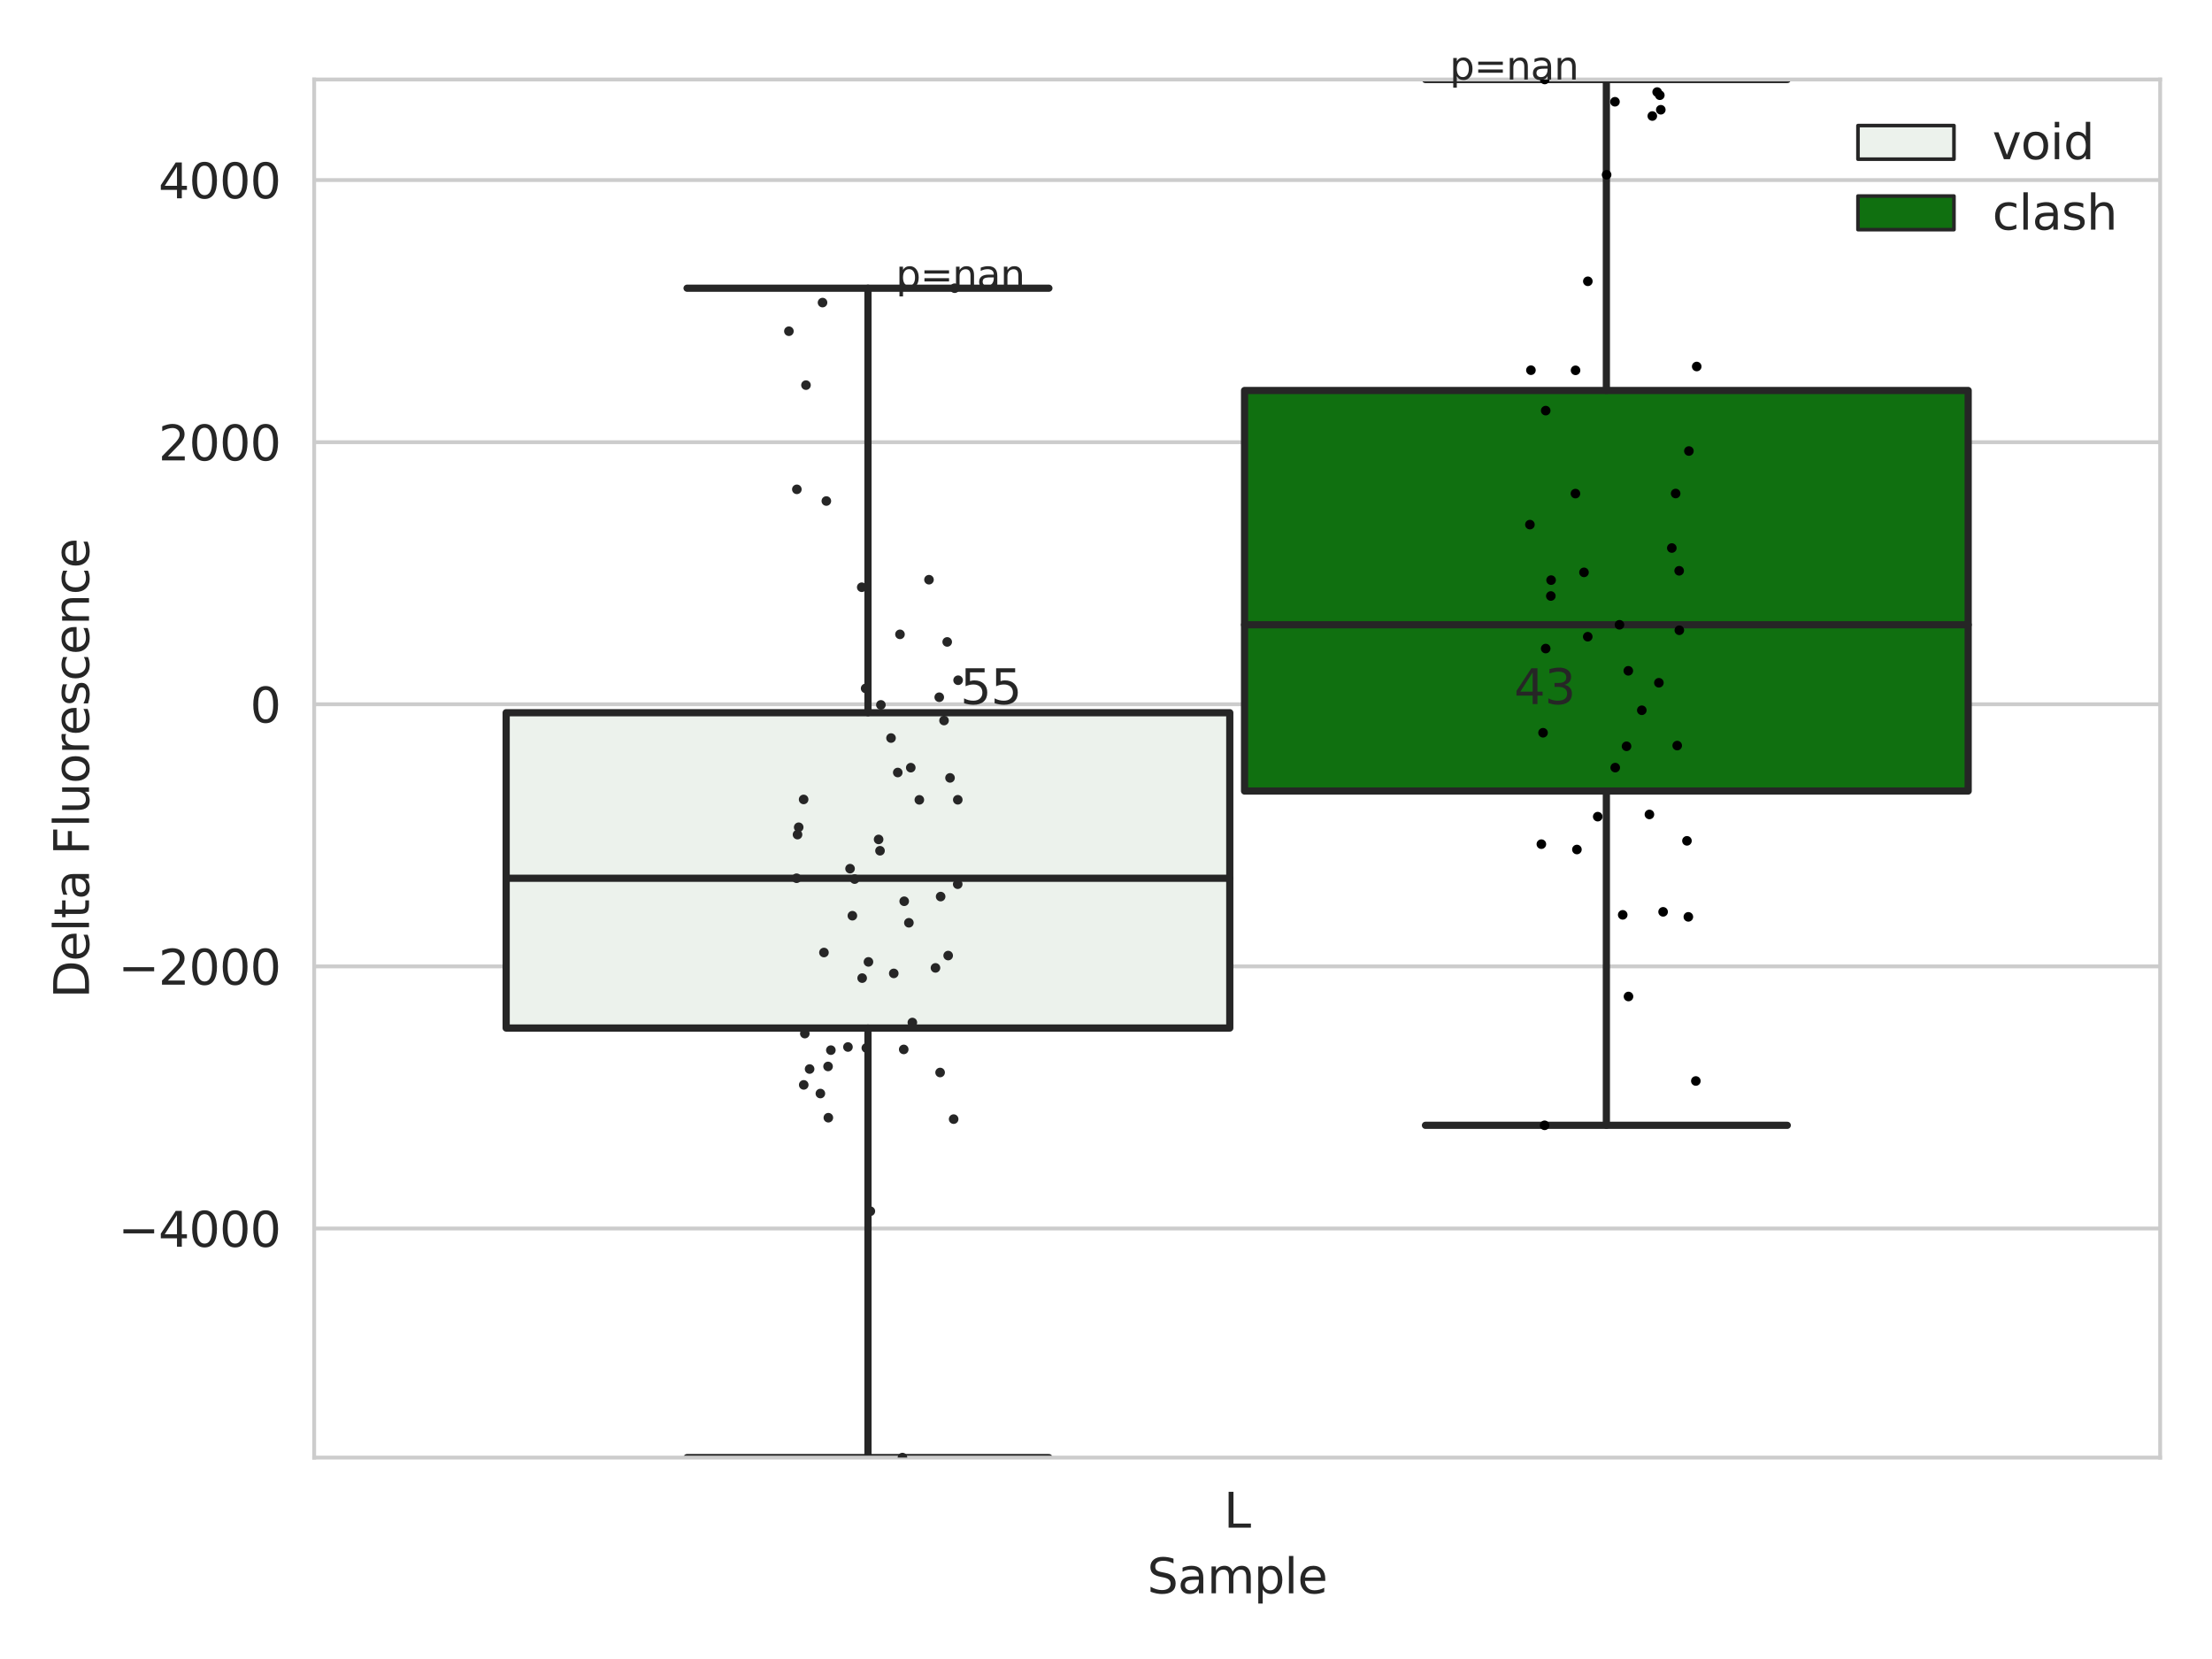 <?xml version="1.0" encoding="utf-8" standalone="no"?>
<!DOCTYPE svg PUBLIC "-//W3C//DTD SVG 1.1//EN"
  "http://www.w3.org/Graphics/SVG/1.1/DTD/svg11.dtd">
<svg xmlns:xlink="http://www.w3.org/1999/xlink" width="460.8pt" height="345.6pt" viewBox="0 0 460.8 345.6" xmlns="http://www.w3.org/2000/svg" version="1.1">
 <defs>
  <style type="text/css">*{stroke-linejoin: round; stroke-linecap: butt}</style>
 </defs>
 <g id="figure_1">
  <g id="patch_1">
   <path d="M 0 345.6 
L 460.8 345.6 
L 460.8 0 
L 0 0 
z
" style="fill: #ffffff"/>
  </g>
  <g id="axes_1">
   <g id="patch_2">
    <path d="M 65.45 303.64 
L 450 303.64 
L 450 16.561 
L 65.45 16.561 
z
" style="fill: #ffffff"/>
   </g>
   <g id="matplotlib.axis_1">
    <g id="xtick_1">
     <g id="text_1">
      <!-- L -->
      <g style="fill: #262626" transform="translate(254.939 318.238)scale(0.1 -0.1)">
       <defs>
        <path id="DejaVuSans-4c" d="M 628 4666 
L 1259 4666 
L 1259 531 
L 3531 531 
L 3531 0 
L 628 0 
L 628 4666 
z
" transform="scale(0.016)"/>
       </defs>
       <use xlink:href="#DejaVuSans-4c"/>
      </g>
     </g>
    </g>
    <g id="text_2">
     <!-- Sample -->
     <g style="fill: #262626" transform="translate(238.977 331.917)scale(0.1 -0.1)">
      <defs>
       <path id="DejaVuSans-53" d="M 3425 4513 
L 3425 3897 
Q 3066 4069 2747 4153 
Q 2428 4238 2131 4238 
Q 1616 4238 1336 4038 
Q 1056 3838 1056 3469 
Q 1056 3159 1242 3001 
Q 1428 2844 1947 2747 
L 2328 2669 
Q 3034 2534 3370 2195 
Q 3706 1856 3706 1288 
Q 3706 609 3251 259 
Q 2797 -91 1919 -91 
Q 1588 -91 1214 -16 
Q 841 59 441 206 
L 441 856 
Q 825 641 1194 531 
Q 1563 422 1919 422 
Q 2459 422 2753 634 
Q 3047 847 3047 1241 
Q 3047 1584 2836 1778 
Q 2625 1972 2144 2069 
L 1759 2144 
Q 1053 2284 737 2584 
Q 422 2884 422 3419 
Q 422 4038 858 4394 
Q 1294 4750 2059 4750 
Q 2388 4750 2728 4690 
Q 3069 4631 3425 4513 
z
" transform="scale(0.016)"/>
       <path id="DejaVuSans-61" d="M 2194 1759 
Q 1497 1759 1228 1600 
Q 959 1441 959 1056 
Q 959 750 1161 570 
Q 1363 391 1709 391 
Q 2188 391 2477 730 
Q 2766 1069 2766 1631 
L 2766 1759 
L 2194 1759 
z
M 3341 1997 
L 3341 0 
L 2766 0 
L 2766 531 
Q 2569 213 2275 61 
Q 1981 -91 1556 -91 
Q 1019 -91 701 211 
Q 384 513 384 1019 
Q 384 1609 779 1909 
Q 1175 2209 1959 2209 
L 2766 2209 
L 2766 2266 
Q 2766 2663 2505 2880 
Q 2244 3097 1772 3097 
Q 1472 3097 1187 3025 
Q 903 2953 641 2809 
L 641 3341 
Q 956 3463 1253 3523 
Q 1550 3584 1831 3584 
Q 2591 3584 2966 3190 
Q 3341 2797 3341 1997 
z
" transform="scale(0.016)"/>
       <path id="DejaVuSans-6d" d="M 3328 2828 
Q 3544 3216 3844 3400 
Q 4144 3584 4550 3584 
Q 5097 3584 5394 3201 
Q 5691 2819 5691 2113 
L 5691 0 
L 5113 0 
L 5113 2094 
Q 5113 2597 4934 2840 
Q 4756 3084 4391 3084 
Q 3944 3084 3684 2787 
Q 3425 2491 3425 1978 
L 3425 0 
L 2847 0 
L 2847 2094 
Q 2847 2600 2669 2842 
Q 2491 3084 2119 3084 
Q 1678 3084 1418 2786 
Q 1159 2488 1159 1978 
L 1159 0 
L 581 0 
L 581 3500 
L 1159 3500 
L 1159 2956 
Q 1356 3278 1631 3431 
Q 1906 3584 2284 3584 
Q 2666 3584 2933 3390 
Q 3200 3197 3328 2828 
z
" transform="scale(0.016)"/>
       <path id="DejaVuSans-70" d="M 1159 525 
L 1159 -1331 
L 581 -1331 
L 581 3500 
L 1159 3500 
L 1159 2969 
Q 1341 3281 1617 3432 
Q 1894 3584 2278 3584 
Q 2916 3584 3314 3078 
Q 3713 2572 3713 1747 
Q 3713 922 3314 415 
Q 2916 -91 2278 -91 
Q 1894 -91 1617 61 
Q 1341 213 1159 525 
z
M 3116 1747 
Q 3116 2381 2855 2742 
Q 2594 3103 2138 3103 
Q 1681 3103 1420 2742 
Q 1159 2381 1159 1747 
Q 1159 1113 1420 752 
Q 1681 391 2138 391 
Q 2594 391 2855 752 
Q 3116 1113 3116 1747 
z
" transform="scale(0.016)"/>
       <path id="DejaVuSans-6c" d="M 603 4863 
L 1178 4863 
L 1178 0 
L 603 0 
L 603 4863 
z
" transform="scale(0.016)"/>
       <path id="DejaVuSans-65" d="M 3597 1894 
L 3597 1613 
L 953 1613 
Q 991 1019 1311 708 
Q 1631 397 2203 397 
Q 2534 397 2845 478 
Q 3156 559 3463 722 
L 3463 178 
Q 3153 47 2828 -22 
Q 2503 -91 2169 -91 
Q 1331 -91 842 396 
Q 353 884 353 1716 
Q 353 2575 817 3079 
Q 1281 3584 2069 3584 
Q 2775 3584 3186 3129 
Q 3597 2675 3597 1894 
z
M 3022 2063 
Q 3016 2534 2758 2815 
Q 2500 3097 2075 3097 
Q 1594 3097 1305 2825 
Q 1016 2553 972 2059 
L 3022 2063 
z
" transform="scale(0.016)"/>
      </defs>
      <use xlink:href="#DejaVuSans-53"/>
      <use xlink:href="#DejaVuSans-61" x="63.477"/>
      <use xlink:href="#DejaVuSans-6d" x="124.756"/>
      <use xlink:href="#DejaVuSans-70" x="222.168"/>
      <use xlink:href="#DejaVuSans-6c" x="285.645"/>
      <use xlink:href="#DejaVuSans-65" x="313.428"/>
     </g>
    </g>
   </g>
   <g id="matplotlib.axis_2">
    <g id="ytick_1">
     <g id="line2d_1">
      <path d="M 65.45 255.921 
L 450 255.921 
" clip-path="url(#p095cebd8e9)" style="fill: none; stroke: #cccccc; stroke-width: 0.8; stroke-linecap: round"/>
     </g>
     <g id="text_3">
      <!-- −4000 -->
      <g style="fill: #262626" transform="translate(24.62 259.72)scale(0.1 -0.1)">
       <defs>
        <path id="DejaVuSans-2212" d="M 678 2272 
L 4684 2272 
L 4684 1741 
L 678 1741 
L 678 2272 
z
" transform="scale(0.016)"/>
        <path id="DejaVuSans-34" d="M 2419 4116 
L 825 1625 
L 2419 1625 
L 2419 4116 
z
M 2253 4666 
L 3047 4666 
L 3047 1625 
L 3713 1625 
L 3713 1100 
L 3047 1100 
L 3047 0 
L 2419 0 
L 2419 1100 
L 313 1100 
L 313 1709 
L 2253 4666 
z
" transform="scale(0.016)"/>
        <path id="DejaVuSans-30" d="M 2034 4250 
Q 1547 4250 1301 3770 
Q 1056 3291 1056 2328 
Q 1056 1369 1301 889 
Q 1547 409 2034 409 
Q 2525 409 2770 889 
Q 3016 1369 3016 2328 
Q 3016 3291 2770 3770 
Q 2525 4250 2034 4250 
z
M 2034 4750 
Q 2819 4750 3233 4129 
Q 3647 3509 3647 2328 
Q 3647 1150 3233 529 
Q 2819 -91 2034 -91 
Q 1250 -91 836 529 
Q 422 1150 422 2328 
Q 422 3509 836 4129 
Q 1250 4750 2034 4750 
z
" transform="scale(0.016)"/>
       </defs>
       <use xlink:href="#DejaVuSans-2212"/>
       <use xlink:href="#DejaVuSans-34" x="83.789"/>
       <use xlink:href="#DejaVuSans-30" x="147.412"/>
       <use xlink:href="#DejaVuSans-30" x="211.035"/>
       <use xlink:href="#DejaVuSans-30" x="274.658"/>
      </g>
     </g>
    </g>
    <g id="ytick_2">
     <g id="line2d_2">
      <path d="M 65.45 201.318 
L 450 201.318 
" clip-path="url(#p095cebd8e9)" style="fill: none; stroke: #cccccc; stroke-width: 0.8; stroke-linecap: round"/>
     </g>
     <g id="text_4">
      <!-- −2000 -->
      <g style="fill: #262626" transform="translate(24.62 205.118)scale(0.1 -0.1)">
       <defs>
        <path id="DejaVuSans-32" d="M 1228 531 
L 3431 531 
L 3431 0 
L 469 0 
L 469 531 
Q 828 903 1448 1529 
Q 2069 2156 2228 2338 
Q 2531 2678 2651 2914 
Q 2772 3150 2772 3378 
Q 2772 3750 2511 3984 
Q 2250 4219 1831 4219 
Q 1534 4219 1204 4116 
Q 875 4013 500 3803 
L 500 4441 
Q 881 4594 1212 4672 
Q 1544 4750 1819 4750 
Q 2544 4750 2975 4387 
Q 3406 4025 3406 3419 
Q 3406 3131 3298 2873 
Q 3191 2616 2906 2266 
Q 2828 2175 2409 1742 
Q 1991 1309 1228 531 
z
" transform="scale(0.016)"/>
       </defs>
       <use xlink:href="#DejaVuSans-2212"/>
       <use xlink:href="#DejaVuSans-32" x="83.789"/>
       <use xlink:href="#DejaVuSans-30" x="147.412"/>
       <use xlink:href="#DejaVuSans-30" x="211.035"/>
       <use xlink:href="#DejaVuSans-30" x="274.658"/>
      </g>
     </g>
    </g>
    <g id="ytick_3">
     <g id="line2d_3">
      <path d="M 65.45 146.716 
L 450 146.716 
" clip-path="url(#p095cebd8e9)" style="fill: none; stroke: #cccccc; stroke-width: 0.8; stroke-linecap: round"/>
     </g>
     <g id="text_5">
      <!-- 0 -->
      <g style="fill: #262626" transform="translate(52.087 150.515)scale(0.1 -0.1)">
       <use xlink:href="#DejaVuSans-30"/>
      </g>
     </g>
    </g>
    <g id="ytick_4">
     <g id="line2d_4">
      <path d="M 65.45 92.113 
L 450 92.113 
" clip-path="url(#p095cebd8e9)" style="fill: none; stroke: #cccccc; stroke-width: 0.8; stroke-linecap: round"/>
     </g>
     <g id="text_6">
      <!-- 2000 -->
      <g style="fill: #262626" transform="translate(33 95.913)scale(0.1 -0.1)">
       <use xlink:href="#DejaVuSans-32"/>
       <use xlink:href="#DejaVuSans-30" x="63.623"/>
       <use xlink:href="#DejaVuSans-30" x="127.246"/>
       <use xlink:href="#DejaVuSans-30" x="190.869"/>
      </g>
     </g>
    </g>
    <g id="ytick_5">
     <g id="line2d_5">
      <path d="M 65.45 37.511 
L 450 37.511 
" clip-path="url(#p095cebd8e9)" style="fill: none; stroke: #cccccc; stroke-width: 0.8; stroke-linecap: round"/>
     </g>
     <g id="text_7">
      <!-- 4000 -->
      <g style="fill: #262626" transform="translate(33 41.31)scale(0.1 -0.1)">
       <use xlink:href="#DejaVuSans-34"/>
       <use xlink:href="#DejaVuSans-30" x="63.623"/>
       <use xlink:href="#DejaVuSans-30" x="127.246"/>
       <use xlink:href="#DejaVuSans-30" x="190.869"/>
      </g>
     </g>
    </g>
    <g id="text_8">
     <!-- Delta Fluorescence -->
     <g style="fill: #262626" transform="translate(18.541 207.967)rotate(-90)scale(0.1 -0.1)">
      <defs>
       <path id="DejaVuSans-44" d="M 1259 4147 
L 1259 519 
L 2022 519 
Q 2988 519 3436 956 
Q 3884 1394 3884 2338 
Q 3884 3275 3436 3711 
Q 2988 4147 2022 4147 
L 1259 4147 
z
M 628 4666 
L 1925 4666 
Q 3281 4666 3915 4102 
Q 4550 3538 4550 2338 
Q 4550 1131 3912 565 
Q 3275 0 1925 0 
L 628 0 
L 628 4666 
z
" transform="scale(0.016)"/>
       <path id="DejaVuSans-74" d="M 1172 4494 
L 1172 3500 
L 2356 3500 
L 2356 3053 
L 1172 3053 
L 1172 1153 
Q 1172 725 1289 603 
Q 1406 481 1766 481 
L 2356 481 
L 2356 0 
L 1766 0 
Q 1100 0 847 248 
Q 594 497 594 1153 
L 594 3053 
L 172 3053 
L 172 3500 
L 594 3500 
L 594 4494 
L 1172 4494 
z
" transform="scale(0.016)"/>
       <path id="DejaVuSans-20" transform="scale(0.016)"/>
       <path id="DejaVuSans-46" d="M 628 4666 
L 3309 4666 
L 3309 4134 
L 1259 4134 
L 1259 2759 
L 3109 2759 
L 3109 2228 
L 1259 2228 
L 1259 0 
L 628 0 
L 628 4666 
z
" transform="scale(0.016)"/>
       <path id="DejaVuSans-75" d="M 544 1381 
L 544 3500 
L 1119 3500 
L 1119 1403 
Q 1119 906 1312 657 
Q 1506 409 1894 409 
Q 2359 409 2629 706 
Q 2900 1003 2900 1516 
L 2900 3500 
L 3475 3500 
L 3475 0 
L 2900 0 
L 2900 538 
Q 2691 219 2414 64 
Q 2138 -91 1772 -91 
Q 1169 -91 856 284 
Q 544 659 544 1381 
z
M 1991 3584 
L 1991 3584 
z
" transform="scale(0.016)"/>
       <path id="DejaVuSans-6f" d="M 1959 3097 
Q 1497 3097 1228 2736 
Q 959 2375 959 1747 
Q 959 1119 1226 758 
Q 1494 397 1959 397 
Q 2419 397 2687 759 
Q 2956 1122 2956 1747 
Q 2956 2369 2687 2733 
Q 2419 3097 1959 3097 
z
M 1959 3584 
Q 2709 3584 3137 3096 
Q 3566 2609 3566 1747 
Q 3566 888 3137 398 
Q 2709 -91 1959 -91 
Q 1206 -91 779 398 
Q 353 888 353 1747 
Q 353 2609 779 3096 
Q 1206 3584 1959 3584 
z
" transform="scale(0.016)"/>
       <path id="DejaVuSans-72" d="M 2631 2963 
Q 2534 3019 2420 3045 
Q 2306 3072 2169 3072 
Q 1681 3072 1420 2755 
Q 1159 2438 1159 1844 
L 1159 0 
L 581 0 
L 581 3500 
L 1159 3500 
L 1159 2956 
Q 1341 3275 1631 3429 
Q 1922 3584 2338 3584 
Q 2397 3584 2469 3576 
Q 2541 3569 2628 3553 
L 2631 2963 
z
" transform="scale(0.016)"/>
       <path id="DejaVuSans-73" d="M 2834 3397 
L 2834 2853 
Q 2591 2978 2328 3040 
Q 2066 3103 1784 3103 
Q 1356 3103 1142 2972 
Q 928 2841 928 2578 
Q 928 2378 1081 2264 
Q 1234 2150 1697 2047 
L 1894 2003 
Q 2506 1872 2764 1633 
Q 3022 1394 3022 966 
Q 3022 478 2636 193 
Q 2250 -91 1575 -91 
Q 1294 -91 989 -36 
Q 684 19 347 128 
L 347 722 
Q 666 556 975 473 
Q 1284 391 1588 391 
Q 1994 391 2212 530 
Q 2431 669 2431 922 
Q 2431 1156 2273 1281 
Q 2116 1406 1581 1522 
L 1381 1569 
Q 847 1681 609 1914 
Q 372 2147 372 2553 
Q 372 3047 722 3315 
Q 1072 3584 1716 3584 
Q 2034 3584 2315 3537 
Q 2597 3491 2834 3397 
z
" transform="scale(0.016)"/>
       <path id="DejaVuSans-63" d="M 3122 3366 
L 3122 2828 
Q 2878 2963 2633 3030 
Q 2388 3097 2138 3097 
Q 1578 3097 1268 2742 
Q 959 2388 959 1747 
Q 959 1106 1268 751 
Q 1578 397 2138 397 
Q 2388 397 2633 464 
Q 2878 531 3122 666 
L 3122 134 
Q 2881 22 2623 -34 
Q 2366 -91 2075 -91 
Q 1284 -91 818 406 
Q 353 903 353 1747 
Q 353 2603 823 3093 
Q 1294 3584 2113 3584 
Q 2378 3584 2631 3529 
Q 2884 3475 3122 3366 
z
" transform="scale(0.016)"/>
       <path id="DejaVuSans-6e" d="M 3513 2113 
L 3513 0 
L 2938 0 
L 2938 2094 
Q 2938 2591 2744 2837 
Q 2550 3084 2163 3084 
Q 1697 3084 1428 2787 
Q 1159 2491 1159 1978 
L 1159 0 
L 581 0 
L 581 3500 
L 1159 3500 
L 1159 2956 
Q 1366 3272 1645 3428 
Q 1925 3584 2291 3584 
Q 2894 3584 3203 3211 
Q 3513 2838 3513 2113 
z
" transform="scale(0.016)"/>
      </defs>
      <use xlink:href="#DejaVuSans-44"/>
      <use xlink:href="#DejaVuSans-65" x="77.002"/>
      <use xlink:href="#DejaVuSans-6c" x="138.525"/>
      <use xlink:href="#DejaVuSans-74" x="166.309"/>
      <use xlink:href="#DejaVuSans-61" x="205.518"/>
      <use xlink:href="#DejaVuSans-20" x="266.797"/>
      <use xlink:href="#DejaVuSans-46" x="298.584"/>
      <use xlink:href="#DejaVuSans-6c" x="356.104"/>
      <use xlink:href="#DejaVuSans-75" x="383.887"/>
      <use xlink:href="#DejaVuSans-6f" x="447.266"/>
      <use xlink:href="#DejaVuSans-72" x="508.447"/>
      <use xlink:href="#DejaVuSans-65" x="547.311"/>
      <use xlink:href="#DejaVuSans-73" x="608.834"/>
      <use xlink:href="#DejaVuSans-63" x="660.934"/>
      <use xlink:href="#DejaVuSans-65" x="715.914"/>
      <use xlink:href="#DejaVuSans-6e" x="777.438"/>
      <use xlink:href="#DejaVuSans-63" x="840.816"/>
      <use xlink:href="#DejaVuSans-65" x="895.797"/>
     </g>
    </g>
   </g>
   <g id="patch_3">
    <path d="M 105.443 214.162 
L 256.187 214.162 
L 256.187 148.471 
L 105.443 148.471 
L 105.443 214.162 
z
" clip-path="url(#p095cebd8e9)" style="fill: #ecf2ec; stroke: #262626; stroke-width: 1.5; stroke-linejoin: miter"/>
   </g>
   <g id="patch_4">
    <path d="M 259.263 164.785 
L 410.007 164.785 
L 410.007 81.343 
L 259.263 81.343 
L 259.263 164.785 
z
" clip-path="url(#p095cebd8e9)" style="fill: #107010; stroke: #262626; stroke-width: 1.5; stroke-linejoin: miter"/>
   </g>
   <g id="patch_5">
    <path d="M 257.725 146.716 
L 257.725 146.716 
L 257.725 146.716 
L 257.725 146.716 
z
" clip-path="url(#p095cebd8e9)" style="fill: #ecf2ec; stroke: #262626; stroke-width: 0.75; stroke-linejoin: miter"/>
   </g>
   <g id="patch_6">
    <path d="M 257.725 146.716 
L 257.725 146.716 
L 257.725 146.716 
L 257.725 146.716 
z
" clip-path="url(#p095cebd8e9)" style="fill: #107010; stroke: #262626; stroke-width: 0.75; stroke-linejoin: miter"/>
   </g>
   <g id="PathCollection_1"/>
   <g id="PathCollection_2"/>
   <g id="line2d_6">
    <path d="M 180.815 214.162 
L 180.815 303.64 
" clip-path="url(#p095cebd8e9)" style="fill: none; stroke: #262626; stroke-width: 1.5; stroke-linecap: round"/>
   </g>
   <g id="line2d_7">
    <path d="M 180.815 148.471 
L 180.815 60.039 
" clip-path="url(#p095cebd8e9)" style="fill: none; stroke: #262626; stroke-width: 1.5; stroke-linecap: round"/>
   </g>
   <g id="line2d_8">
    <path d="M 143.129 303.64 
L 218.501 303.64 
" clip-path="url(#p095cebd8e9)" style="fill: none; stroke: #262626; stroke-width: 1.5; stroke-linecap: round"/>
   </g>
   <g id="line2d_9">
    <path d="M 143.129 60.039 
L 218.501 60.039 
" clip-path="url(#p095cebd8e9)" style="fill: none; stroke: #262626; stroke-width: 1.5; stroke-linecap: round"/>
   </g>
   <g id="line2d_10"/>
   <g id="line2d_11">
    <path d="M 334.635 164.785 
L 334.635 234.423 
" clip-path="url(#p095cebd8e9)" style="fill: none; stroke: #262626; stroke-width: 1.5; stroke-linecap: round"/>
   </g>
   <g id="line2d_12">
    <path d="M 334.635 81.343 
L 334.635 16.561 
" clip-path="url(#p095cebd8e9)" style="fill: none; stroke: #262626; stroke-width: 1.5; stroke-linecap: round"/>
   </g>
   <g id="line2d_13">
    <path d="M 296.949 234.423 
L 372.321 234.423 
" clip-path="url(#p095cebd8e9)" style="fill: none; stroke: #262626; stroke-width: 1.5; stroke-linecap: round"/>
   </g>
   <g id="line2d_14">
    <path d="M 296.949 16.561 
L 372.321 16.561 
" clip-path="url(#p095cebd8e9)" style="fill: none; stroke: #262626; stroke-width: 1.5; stroke-linecap: round"/>
   </g>
   <g id="line2d_15"/>
   <g id="line2d_16">
    <path d="M 105.443 182.953 
L 256.187 182.953 
" clip-path="url(#p095cebd8e9)" style="fill: none; stroke: #262626; stroke-width: 1.5; stroke-linecap: round"/>
   </g>
   <g id="line2d_17">
    <path d="M 259.263 130.153 
L 410.007 130.153 
" clip-path="url(#p095cebd8e9)" style="fill: none; stroke: #262626; stroke-width: 1.5; stroke-linecap: round"/>
   </g>
   <g id="patch_7">
    <path d="M 65.45 303.64 
L 65.45 16.561 
" style="fill: none; stroke: #cccccc; stroke-width: 0.8; stroke-linejoin: miter; stroke-linecap: square"/>
   </g>
   <g id="patch_8">
    <path d="M 450 303.64 
L 450 16.561 
" style="fill: none; stroke: #cccccc; stroke-width: 0.8; stroke-linejoin: miter; stroke-linecap: square"/>
   </g>
   <g id="patch_9">
    <path d="M 65.45 303.64 
L 450 303.64 
" style="fill: none; stroke: #cccccc; stroke-width: 0.8; stroke-linejoin: miter; stroke-linecap: square"/>
   </g>
   <g id="patch_10">
    <path d="M 65.45 16.561 
L 450 16.561 
" style="fill: none; stroke: #cccccc; stroke-width: 0.8; stroke-linejoin: miter; stroke-linecap: square"/>
   </g>
   <g id="PathCollection_3">
    <defs>
     <path id="C0_0_9946c3a9ae" d="M 0 1 
C 0.265 1 0.52 0.895 0.707 0.707 
C 0.895 0.52 1 0.265 1 -0 
C 1 -0.265 0.895 -0.52 0.707 -0.707 
C 0.52 -0.895 0.265 -1 0 -1 
C -0.265 -1 -0.52 -0.895 -0.707 -0.707 
C -0.895 -0.52 -1 -0.265 -1 0 
C -1 0.265 -0.895 0.52 -0.707 0.707 
C -0.52 0.895 -0.265 1 0 1 
z
"/>
    </defs>
    <g clip-path="url(#p095cebd8e9)">
     <use xlink:href="#C0_0_9946c3a9ae" x="195.662" y="145.245" style="fill: #262626"/>
    </g>
    <g clip-path="url(#p095cebd8e9)">
     <use xlink:href="#C0_0_9946c3a9ae" x="194.877" y="201.628" style="fill: #262626"/>
    </g>
    <g clip-path="url(#p095cebd8e9)">
     <use xlink:href="#C0_0_9946c3a9ae" x="188.362" y="187.746" style="fill: #262626"/>
    </g>
    <g clip-path="url(#p095cebd8e9)">
     <use xlink:href="#C0_0_9946c3a9ae" x="171.645" y="198.428" style="fill: #262626"/>
    </g>
    <g clip-path="url(#p095cebd8e9)">
     <use xlink:href="#C0_0_9946c3a9ae" x="180.326" y="143.409" style="fill: #262626"/>
    </g>
    <g clip-path="url(#p095cebd8e9)">
     <use xlink:href="#C0_0_9946c3a9ae" x="165.946" y="182.953" style="fill: #262626"/>
    </g>
    <g clip-path="url(#p095cebd8e9)">
     <use xlink:href="#C0_0_9946c3a9ae" x="172.561" y="232.839" style="fill: #262626"/>
    </g>
    <g clip-path="url(#p095cebd8e9)">
     <use xlink:href="#C0_0_9946c3a9ae" x="189.73" y="159.918" style="fill: #262626"/>
    </g>
    <g clip-path="url(#p095cebd8e9)">
     <use xlink:href="#C0_0_9946c3a9ae" x="195.842" y="223.422" style="fill: #262626"/>
    </g>
    <g clip-path="url(#p095cebd8e9)">
     <use xlink:href="#C0_0_9946c3a9ae" x="199.592" y="141.704" style="fill: #262626"/>
    </g>
    <g clip-path="url(#p095cebd8e9)">
     <use xlink:href="#C0_0_9946c3a9ae" x="191.516" y="166.623" style="fill: #262626"/>
    </g>
    <g clip-path="url(#p095cebd8e9)">
     <use xlink:href="#C0_0_9946c3a9ae" x="178.037" y="183.131" style="fill: #262626"/>
    </g>
    <g clip-path="url(#p095cebd8e9)">
     <use xlink:href="#C0_0_9946c3a9ae" x="167.41" y="166.537" style="fill: #262626"/>
    </g>
    <g clip-path="url(#p095cebd8e9)">
     <use xlink:href="#C0_0_9946c3a9ae" x="198.662" y="233.133" style="fill: #262626"/>
    </g>
    <g clip-path="url(#p095cebd8e9)">
     <use xlink:href="#C0_0_9946c3a9ae" x="190.062" y="213.009" style="fill: #262626"/>
    </g>
    <g clip-path="url(#p095cebd8e9)">
     <use xlink:href="#C0_0_9946c3a9ae" x="166.384" y="172.331" style="fill: #262626"/>
    </g>
    <g clip-path="url(#p095cebd8e9)">
     <use xlink:href="#C0_0_9946c3a9ae" x="166.138" y="173.863" style="fill: #262626"/>
    </g>
    <g clip-path="url(#p095cebd8e9)">
     <use xlink:href="#C0_0_9946c3a9ae" x="167.899" y="80.229" style="fill: #262626"/>
    </g>
    <g clip-path="url(#p095cebd8e9)">
     <use xlink:href="#C0_0_9946c3a9ae" x="173.083" y="218.765" style="fill: #262626"/>
    </g>
    <g clip-path="url(#p095cebd8e9)">
     <use xlink:href="#C0_0_9946c3a9ae" x="183.322" y="177.228" style="fill: #262626"/>
    </g>
    <g clip-path="url(#p095cebd8e9)">
     <use xlink:href="#C0_0_9946c3a9ae" x="171.35" y="63.035" style="fill: #262626"/>
    </g>
    <g clip-path="url(#p095cebd8e9)">
     <use xlink:href="#C0_0_9946c3a9ae" x="187.996" y="303.64" style="fill: #262626"/>
    </g>
    <g clip-path="url(#p095cebd8e9)">
     <use xlink:href="#C0_0_9946c3a9ae" x="199.51" y="184.193" style="fill: #262626"/>
    </g>
    <g clip-path="url(#p095cebd8e9)">
     <use xlink:href="#C0_0_9946c3a9ae" x="167.66" y="215.315" style="fill: #262626"/>
    </g>
    <g clip-path="url(#p095cebd8e9)">
     <use xlink:href="#C0_0_9946c3a9ae" x="187.483" y="132.145" style="fill: #262626"/>
    </g>
    <g clip-path="url(#p095cebd8e9)">
     <use xlink:href="#C0_0_9946c3a9ae" x="177.082" y="180.958" style="fill: #262626"/>
    </g>
    <g clip-path="url(#p095cebd8e9)">
     <use xlink:href="#C0_0_9946c3a9ae" x="165.999" y="101.937" style="fill: #262626"/>
    </g>
    <g clip-path="url(#p095cebd8e9)">
     <use xlink:href="#C0_0_9946c3a9ae" x="172.5" y="222.16" style="fill: #262626"/>
    </g>
    <g clip-path="url(#p095cebd8e9)">
     <use xlink:href="#C0_0_9946c3a9ae" x="179.515" y="122.332" style="fill: #262626"/>
    </g>
    <g clip-path="url(#p095cebd8e9)">
     <use xlink:href="#C0_0_9946c3a9ae" x="180.472" y="218.312" style="fill: #262626"/>
    </g>
    <g clip-path="url(#p095cebd8e9)">
     <use xlink:href="#C0_0_9946c3a9ae" x="172.143" y="104.373" style="fill: #262626"/>
    </g>
    <g clip-path="url(#p095cebd8e9)">
     <use xlink:href="#C0_0_9946c3a9ae" x="189.338" y="192.232" style="fill: #262626"/>
    </g>
    <g clip-path="url(#p095cebd8e9)">
     <use xlink:href="#C0_0_9946c3a9ae" x="167.433" y="226" style="fill: #262626"/>
    </g>
    <g clip-path="url(#p095cebd8e9)">
     <use xlink:href="#C0_0_9946c3a9ae" x="179.603" y="203.757" style="fill: #262626"/>
    </g>
    <g clip-path="url(#p095cebd8e9)">
     <use xlink:href="#C0_0_9946c3a9ae" x="186.188" y="202.775" style="fill: #262626"/>
    </g>
    <g clip-path="url(#p095cebd8e9)">
     <use xlink:href="#C0_0_9946c3a9ae" x="193.524" y="120.764" style="fill: #262626"/>
    </g>
    <g clip-path="url(#p095cebd8e9)">
     <use xlink:href="#C0_0_9946c3a9ae" x="170.9" y="227.805" style="fill: #262626"/>
    </g>
    <g clip-path="url(#p095cebd8e9)">
     <use xlink:href="#C0_0_9946c3a9ae" x="196.66" y="150.102" style="fill: #262626"/>
    </g>
    <g clip-path="url(#p095cebd8e9)">
     <use xlink:href="#C0_0_9946c3a9ae" x="197.907" y="162.048" style="fill: #262626"/>
    </g>
    <g clip-path="url(#p095cebd8e9)">
     <use xlink:href="#C0_0_9946c3a9ae" x="197.318" y="133.724" style="fill: #262626"/>
    </g>
    <g clip-path="url(#p095cebd8e9)">
     <use xlink:href="#C0_0_9946c3a9ae" x="183.506" y="146.841" style="fill: #262626"/>
    </g>
    <g clip-path="url(#p095cebd8e9)">
     <use xlink:href="#C0_0_9946c3a9ae" x="176.644" y="218.109" style="fill: #262626"/>
    </g>
    <g clip-path="url(#p095cebd8e9)">
     <use xlink:href="#C0_0_9946c3a9ae" x="180.914" y="200.378" style="fill: #262626"/>
    </g>
    <g clip-path="url(#p095cebd8e9)">
     <use xlink:href="#C0_0_9946c3a9ae" x="195.952" y="186.772" style="fill: #262626"/>
    </g>
    <g clip-path="url(#p095cebd8e9)">
     <use xlink:href="#C0_0_9946c3a9ae" x="188.264" y="218.612" style="fill: #262626"/>
    </g>
    <g clip-path="url(#p095cebd8e9)">
     <use xlink:href="#C0_0_9946c3a9ae" x="187.02" y="160.928" style="fill: #262626"/>
    </g>
    <g clip-path="url(#p095cebd8e9)">
     <use xlink:href="#C0_0_9946c3a9ae" x="197.522" y="199.061" style="fill: #262626"/>
    </g>
    <g clip-path="url(#p095cebd8e9)">
     <use xlink:href="#C0_0_9946c3a9ae" x="199.524" y="166.607" style="fill: #262626"/>
    </g>
    <g clip-path="url(#p095cebd8e9)">
     <use xlink:href="#C0_0_9946c3a9ae" x="181.311" y="252.32" style="fill: #262626"/>
    </g>
    <g clip-path="url(#p095cebd8e9)">
     <use xlink:href="#C0_0_9946c3a9ae" x="177.568" y="190.762" style="fill: #262626"/>
    </g>
    <g clip-path="url(#p095cebd8e9)">
     <use xlink:href="#C0_0_9946c3a9ae" x="164.343" y="68.998" style="fill: #262626"/>
    </g>
    <g clip-path="url(#p095cebd8e9)">
     <use xlink:href="#C0_0_9946c3a9ae" x="183.031" y="174.867" style="fill: #262626"/>
    </g>
    <g clip-path="url(#p095cebd8e9)">
     <use xlink:href="#C0_0_9946c3a9ae" x="168.657" y="222.698" style="fill: #262626"/>
    </g>
    <g clip-path="url(#p095cebd8e9)">
     <use xlink:href="#C0_0_9946c3a9ae" x="185.616" y="153.748" style="fill: #262626"/>
    </g>
    <g clip-path="url(#p095cebd8e9)">
     <use xlink:href="#C0_0_9946c3a9ae" x="198.876" y="60.039" style="fill: #262626"/>
    </g>
   </g>
   <g id="PathCollection_4">
    <defs>
     <path id="C1_0_809982e93c" d="M 0 1 
C 0.265 1 0.52 0.895 0.707 0.707 
C 0.895 0.52 1 0.265 1 -0 
C 1 -0.265 0.895 -0.52 0.707 -0.707 
C 0.52 -0.895 0.265 -1 0 -1 
C -0.265 -1 -0.52 -0.895 -0.707 -0.707 
C -0.895 -0.52 -1 -0.265 -1 0 
C -1 0.265 -0.895 0.52 -0.707 0.707 
C -0.52 0.895 -0.265 1 0 1 
z
"/>
    </defs>
    <g clip-path="url(#p095cebd8e9)">
     <use xlink:href="#C1_0_809982e93c" x="339.245" y="207.587"/>
    </g>
    <g clip-path="url(#p095cebd8e9)">
     <use xlink:href="#C1_0_809982e93c" x="330.757" y="132.638"/>
    </g>
    <g clip-path="url(#p095cebd8e9)">
     <use xlink:href="#C1_0_809982e93c" x="336.427" y="21.198"/>
    </g>
    <g clip-path="url(#p095cebd8e9)">
     <use xlink:href="#C1_0_809982e93c" x="351.714" y="190.998"/>
    </g>
    <g clip-path="url(#p095cebd8e9)">
     <use xlink:href="#C1_0_809982e93c" x="353.274" y="225.19"/>
    </g>
    <g clip-path="url(#p095cebd8e9)">
     <use xlink:href="#C1_0_809982e93c" x="346.456" y="189.952"/>
    </g>
    <g clip-path="url(#p095cebd8e9)">
     <use xlink:href="#C1_0_809982e93c" x="318.709" y="109.289"/>
    </g>
    <g clip-path="url(#p095cebd8e9)">
     <use xlink:href="#C1_0_809982e93c" x="336.482" y="159.908"/>
    </g>
    <g clip-path="url(#p095cebd8e9)">
     <use xlink:href="#C1_0_809982e93c" x="345.77" y="19.836"/>
    </g>
    <g clip-path="url(#p095cebd8e9)">
     <use xlink:href="#C1_0_809982e93c" x="344.207" y="24.168"/>
    </g>
    <g clip-path="url(#p095cebd8e9)">
     <use xlink:href="#C1_0_809982e93c" x="328.193" y="102.826"/>
    </g>
    <g clip-path="url(#p095cebd8e9)">
     <use xlink:href="#C1_0_809982e93c" x="334.686" y="36.409"/>
    </g>
    <g clip-path="url(#p095cebd8e9)">
     <use xlink:href="#C1_0_809982e93c" x="321.095" y="175.853"/>
    </g>
    <g clip-path="url(#p095cebd8e9)">
     <use xlink:href="#C1_0_809982e93c" x="338.042" y="190.579"/>
    </g>
    <g clip-path="url(#p095cebd8e9)">
     <use xlink:href="#C1_0_809982e93c" x="339.207" y="139.742"/>
    </g>
    <g clip-path="url(#p095cebd8e9)">
     <use xlink:href="#C1_0_809982e93c" x="318.919" y="77.12"/>
    </g>
    <g clip-path="url(#p095cebd8e9)">
     <use xlink:href="#C1_0_809982e93c" x="345.973" y="22.864"/>
    </g>
    <g clip-path="url(#p095cebd8e9)">
     <use xlink:href="#C1_0_809982e93c" x="330.776" y="58.597"/>
    </g>
    <g clip-path="url(#p095cebd8e9)">
     <use xlink:href="#C1_0_809982e93c" x="353.457" y="76.35"/>
    </g>
    <g clip-path="url(#p095cebd8e9)">
     <use xlink:href="#C1_0_809982e93c" x="351.828" y="93.955"/>
    </g>
    <g clip-path="url(#p095cebd8e9)">
     <use xlink:href="#C1_0_809982e93c" x="321.999" y="85.54"/>
    </g>
    <g clip-path="url(#p095cebd8e9)">
     <use xlink:href="#C1_0_809982e93c" x="337.365" y="130.153"/>
    </g>
    <g clip-path="url(#p095cebd8e9)">
     <use xlink:href="#C1_0_809982e93c" x="328.501" y="176.968"/>
    </g>
    <g clip-path="url(#p095cebd8e9)">
     <use xlink:href="#C1_0_809982e93c" x="349.834" y="131.295"/>
    </g>
    <g clip-path="url(#p095cebd8e9)">
     <use xlink:href="#C1_0_809982e93c" x="329.976" y="119.234"/>
    </g>
    <g clip-path="url(#p095cebd8e9)">
     <use xlink:href="#C1_0_809982e93c" x="338.837" y="155.465"/>
    </g>
    <g clip-path="url(#p095cebd8e9)">
     <use xlink:href="#C1_0_809982e93c" x="342.017" y="147.96"/>
    </g>
    <g clip-path="url(#p095cebd8e9)">
     <use xlink:href="#C1_0_809982e93c" x="328.216" y="77.145"/>
    </g>
    <g clip-path="url(#p095cebd8e9)">
     <use xlink:href="#C1_0_809982e93c" x="345.577" y="142.233"/>
    </g>
    <g clip-path="url(#p095cebd8e9)">
     <use xlink:href="#C1_0_809982e93c" x="345.216" y="19.177"/>
    </g>
    <g clip-path="url(#p095cebd8e9)">
     <use xlink:href="#C1_0_809982e93c" x="321.795" y="16.561"/>
    </g>
    <g clip-path="url(#p095cebd8e9)">
     <use xlink:href="#C1_0_809982e93c" x="332.836" y="170.124"/>
    </g>
    <g clip-path="url(#p095cebd8e9)">
     <use xlink:href="#C1_0_809982e93c" x="321.996" y="135.108"/>
    </g>
    <g clip-path="url(#p095cebd8e9)">
     <use xlink:href="#C1_0_809982e93c" x="321.445" y="152.647"/>
    </g>
    <g clip-path="url(#p095cebd8e9)">
     <use xlink:href="#C1_0_809982e93c" x="323.067" y="124.157"/>
    </g>
    <g clip-path="url(#p095cebd8e9)">
     <use xlink:href="#C1_0_809982e93c" x="323.12" y="120.849"/>
    </g>
    <g clip-path="url(#p095cebd8e9)">
     <use xlink:href="#C1_0_809982e93c" x="349.068" y="102.809"/>
    </g>
    <g clip-path="url(#p095cebd8e9)">
     <use xlink:href="#C1_0_809982e93c" x="343.605" y="169.663"/>
    </g>
    <g clip-path="url(#p095cebd8e9)">
     <use xlink:href="#C1_0_809982e93c" x="349.8" y="118.908"/>
    </g>
    <g clip-path="url(#p095cebd8e9)">
     <use xlink:href="#C1_0_809982e93c" x="349.393" y="155.319"/>
    </g>
    <g clip-path="url(#p095cebd8e9)">
     <use xlink:href="#C1_0_809982e93c" x="348.269" y="114.163"/>
    </g>
    <g clip-path="url(#p095cebd8e9)">
     <use xlink:href="#C1_0_809982e93c" x="321.766" y="234.423"/>
    </g>
    <g clip-path="url(#p095cebd8e9)">
     <use xlink:href="#C1_0_809982e93c" x="351.423" y="175.162"/>
    </g>
   </g>
   <g id="text_9">
    <!-- 55 -->
    <g style="fill: #262626" transform="translate(200.042 146.671)scale(0.1 -0.1)">
     <defs>
      <path id="DejaVuSans-35" d="M 691 4666 
L 3169 4666 
L 3169 4134 
L 1269 4134 
L 1269 2991 
Q 1406 3038 1543 3061 
Q 1681 3084 1819 3084 
Q 2600 3084 3056 2656 
Q 3513 2228 3513 1497 
Q 3513 744 3044 326 
Q 2575 -91 1722 -91 
Q 1428 -91 1123 -41 
Q 819 9 494 109 
L 494 744 
Q 775 591 1075 516 
Q 1375 441 1709 441 
Q 2250 441 2565 725 
Q 2881 1009 2881 1497 
Q 2881 1984 2565 2268 
Q 2250 2553 1709 2553 
Q 1456 2553 1204 2497 
Q 953 2441 691 2322 
L 691 4666 
z
" transform="scale(0.016)"/>
     </defs>
     <use xlink:href="#DejaVuSans-35"/>
     <use xlink:href="#DejaVuSans-35" x="63.623"/>
    </g>
   </g>
   <g id="text_10">
    <!-- p=nan -->
    <g style="fill: #262626" transform="translate(186.63 60.038)scale(0.08 -0.08)">
     <defs>
      <path id="DejaVuSans-3d" d="M 678 2906 
L 4684 2906 
L 4684 2381 
L 678 2381 
L 678 2906 
z
M 678 1631 
L 4684 1631 
L 4684 1100 
L 678 1100 
L 678 1631 
z
" transform="scale(0.016)"/>
     </defs>
     <use xlink:href="#DejaVuSans-70"/>
     <use xlink:href="#DejaVuSans-3d" x="63.477"/>
     <use xlink:href="#DejaVuSans-6e" x="147.266"/>
     <use xlink:href="#DejaVuSans-61" x="210.645"/>
     <use xlink:href="#DejaVuSans-6e" x="271.924"/>
    </g>
   </g>
   <g id="text_11">
    <!-- 43 -->
    <g style="fill: #262626" transform="translate(315.408 146.671)scale(0.1 -0.1)">
     <defs>
      <path id="DejaVuSans-33" d="M 2597 2516 
Q 3050 2419 3304 2112 
Q 3559 1806 3559 1356 
Q 3559 666 3084 287 
Q 2609 -91 1734 -91 
Q 1441 -91 1130 -33 
Q 819 25 488 141 
L 488 750 
Q 750 597 1062 519 
Q 1375 441 1716 441 
Q 2309 441 2620 675 
Q 2931 909 2931 1356 
Q 2931 1769 2642 2001 
Q 2353 2234 1838 2234 
L 1294 2234 
L 1294 2753 
L 1863 2753 
Q 2328 2753 2575 2939 
Q 2822 3125 2822 3475 
Q 2822 3834 2567 4026 
Q 2313 4219 1838 4219 
Q 1578 4219 1281 4162 
Q 984 4106 628 3988 
L 628 4550 
Q 988 4650 1302 4700 
Q 1616 4750 1894 4750 
Q 2613 4750 3031 4423 
Q 3450 4097 3450 3541 
Q 3450 3153 3228 2886 
Q 3006 2619 2597 2516 
z
" transform="scale(0.016)"/>
     </defs>
     <use xlink:href="#DejaVuSans-34"/>
     <use xlink:href="#DejaVuSans-33" x="63.623"/>
    </g>
   </g>
   <g id="text_12">
    <!-- p=nan -->
    <g style="fill: #262626" transform="translate(301.995 16.56)scale(0.08 -0.08)">
     <use xlink:href="#DejaVuSans-70"/>
     <use xlink:href="#DejaVuSans-3d" x="63.477"/>
     <use xlink:href="#DejaVuSans-6e" x="147.266"/>
     <use xlink:href="#DejaVuSans-61" x="210.645"/>
     <use xlink:href="#DejaVuSans-6e" x="271.924"/>
    </g>
   </g>
   <g id="legend_1">
    <g id="patch_11">
     <path d="M 387.048 33.16 
L 407.048 33.16 
L 407.048 26.16 
L 387.048 26.16 
z
" style="fill: #ecf2ec; stroke: #262626; stroke-width: 0.75; stroke-linejoin: miter"/>
    </g>
    <g id="text_13">
     <!-- void -->
     <g style="fill: #262626" transform="translate(415.048 33.16)scale(0.1 -0.1)">
      <defs>
       <path id="DejaVuSans-76" d="M 191 3500 
L 800 3500 
L 1894 563 
L 2988 3500 
L 3597 3500 
L 2284 0 
L 1503 0 
L 191 3500 
z
" transform="scale(0.016)"/>
       <path id="DejaVuSans-69" d="M 603 3500 
L 1178 3500 
L 1178 0 
L 603 0 
L 603 3500 
z
M 603 4863 
L 1178 4863 
L 1178 4134 
L 603 4134 
L 603 4863 
z
" transform="scale(0.016)"/>
       <path id="DejaVuSans-64" d="M 2906 2969 
L 2906 4863 
L 3481 4863 
L 3481 0 
L 2906 0 
L 2906 525 
Q 2725 213 2448 61 
Q 2172 -91 1784 -91 
Q 1150 -91 751 415 
Q 353 922 353 1747 
Q 353 2572 751 3078 
Q 1150 3584 1784 3584 
Q 2172 3584 2448 3432 
Q 2725 3281 2906 2969 
z
M 947 1747 
Q 947 1113 1208 752 
Q 1469 391 1925 391 
Q 2381 391 2643 752 
Q 2906 1113 2906 1747 
Q 2906 2381 2643 2742 
Q 2381 3103 1925 3103 
Q 1469 3103 1208 2742 
Q 947 2381 947 1747 
z
" transform="scale(0.016)"/>
      </defs>
      <use xlink:href="#DejaVuSans-76"/>
      <use xlink:href="#DejaVuSans-6f" x="59.18"/>
      <use xlink:href="#DejaVuSans-69" x="120.361"/>
      <use xlink:href="#DejaVuSans-64" x="148.145"/>
     </g>
    </g>
    <g id="patch_12">
     <path d="M 387.048 47.838 
L 407.048 47.838 
L 407.048 40.838 
L 387.048 40.838 
z
" style="fill: #107010; stroke: #262626; stroke-width: 0.75; stroke-linejoin: miter"/>
    </g>
    <g id="text_14">
     <!-- clash -->
     <g style="fill: #262626" transform="translate(415.048 47.838)scale(0.1 -0.1)">
      <defs>
       <path id="DejaVuSans-68" d="M 3513 2113 
L 3513 0 
L 2938 0 
L 2938 2094 
Q 2938 2591 2744 2837 
Q 2550 3084 2163 3084 
Q 1697 3084 1428 2787 
Q 1159 2491 1159 1978 
L 1159 0 
L 581 0 
L 581 4863 
L 1159 4863 
L 1159 2956 
Q 1366 3272 1645 3428 
Q 1925 3584 2291 3584 
Q 2894 3584 3203 3211 
Q 3513 2838 3513 2113 
z
" transform="scale(0.016)"/>
      </defs>
      <use xlink:href="#DejaVuSans-63"/>
      <use xlink:href="#DejaVuSans-6c" x="54.98"/>
      <use xlink:href="#DejaVuSans-61" x="82.764"/>
      <use xlink:href="#DejaVuSans-73" x="144.043"/>
      <use xlink:href="#DejaVuSans-68" x="196.143"/>
     </g>
    </g>
   </g>
  </g>
 </g>
 <defs>
  <clipPath id="p095cebd8e9">
   <rect x="65.45" y="16.561" width="384.55" height="287.079"/>
  </clipPath>
 </defs>
</svg>
